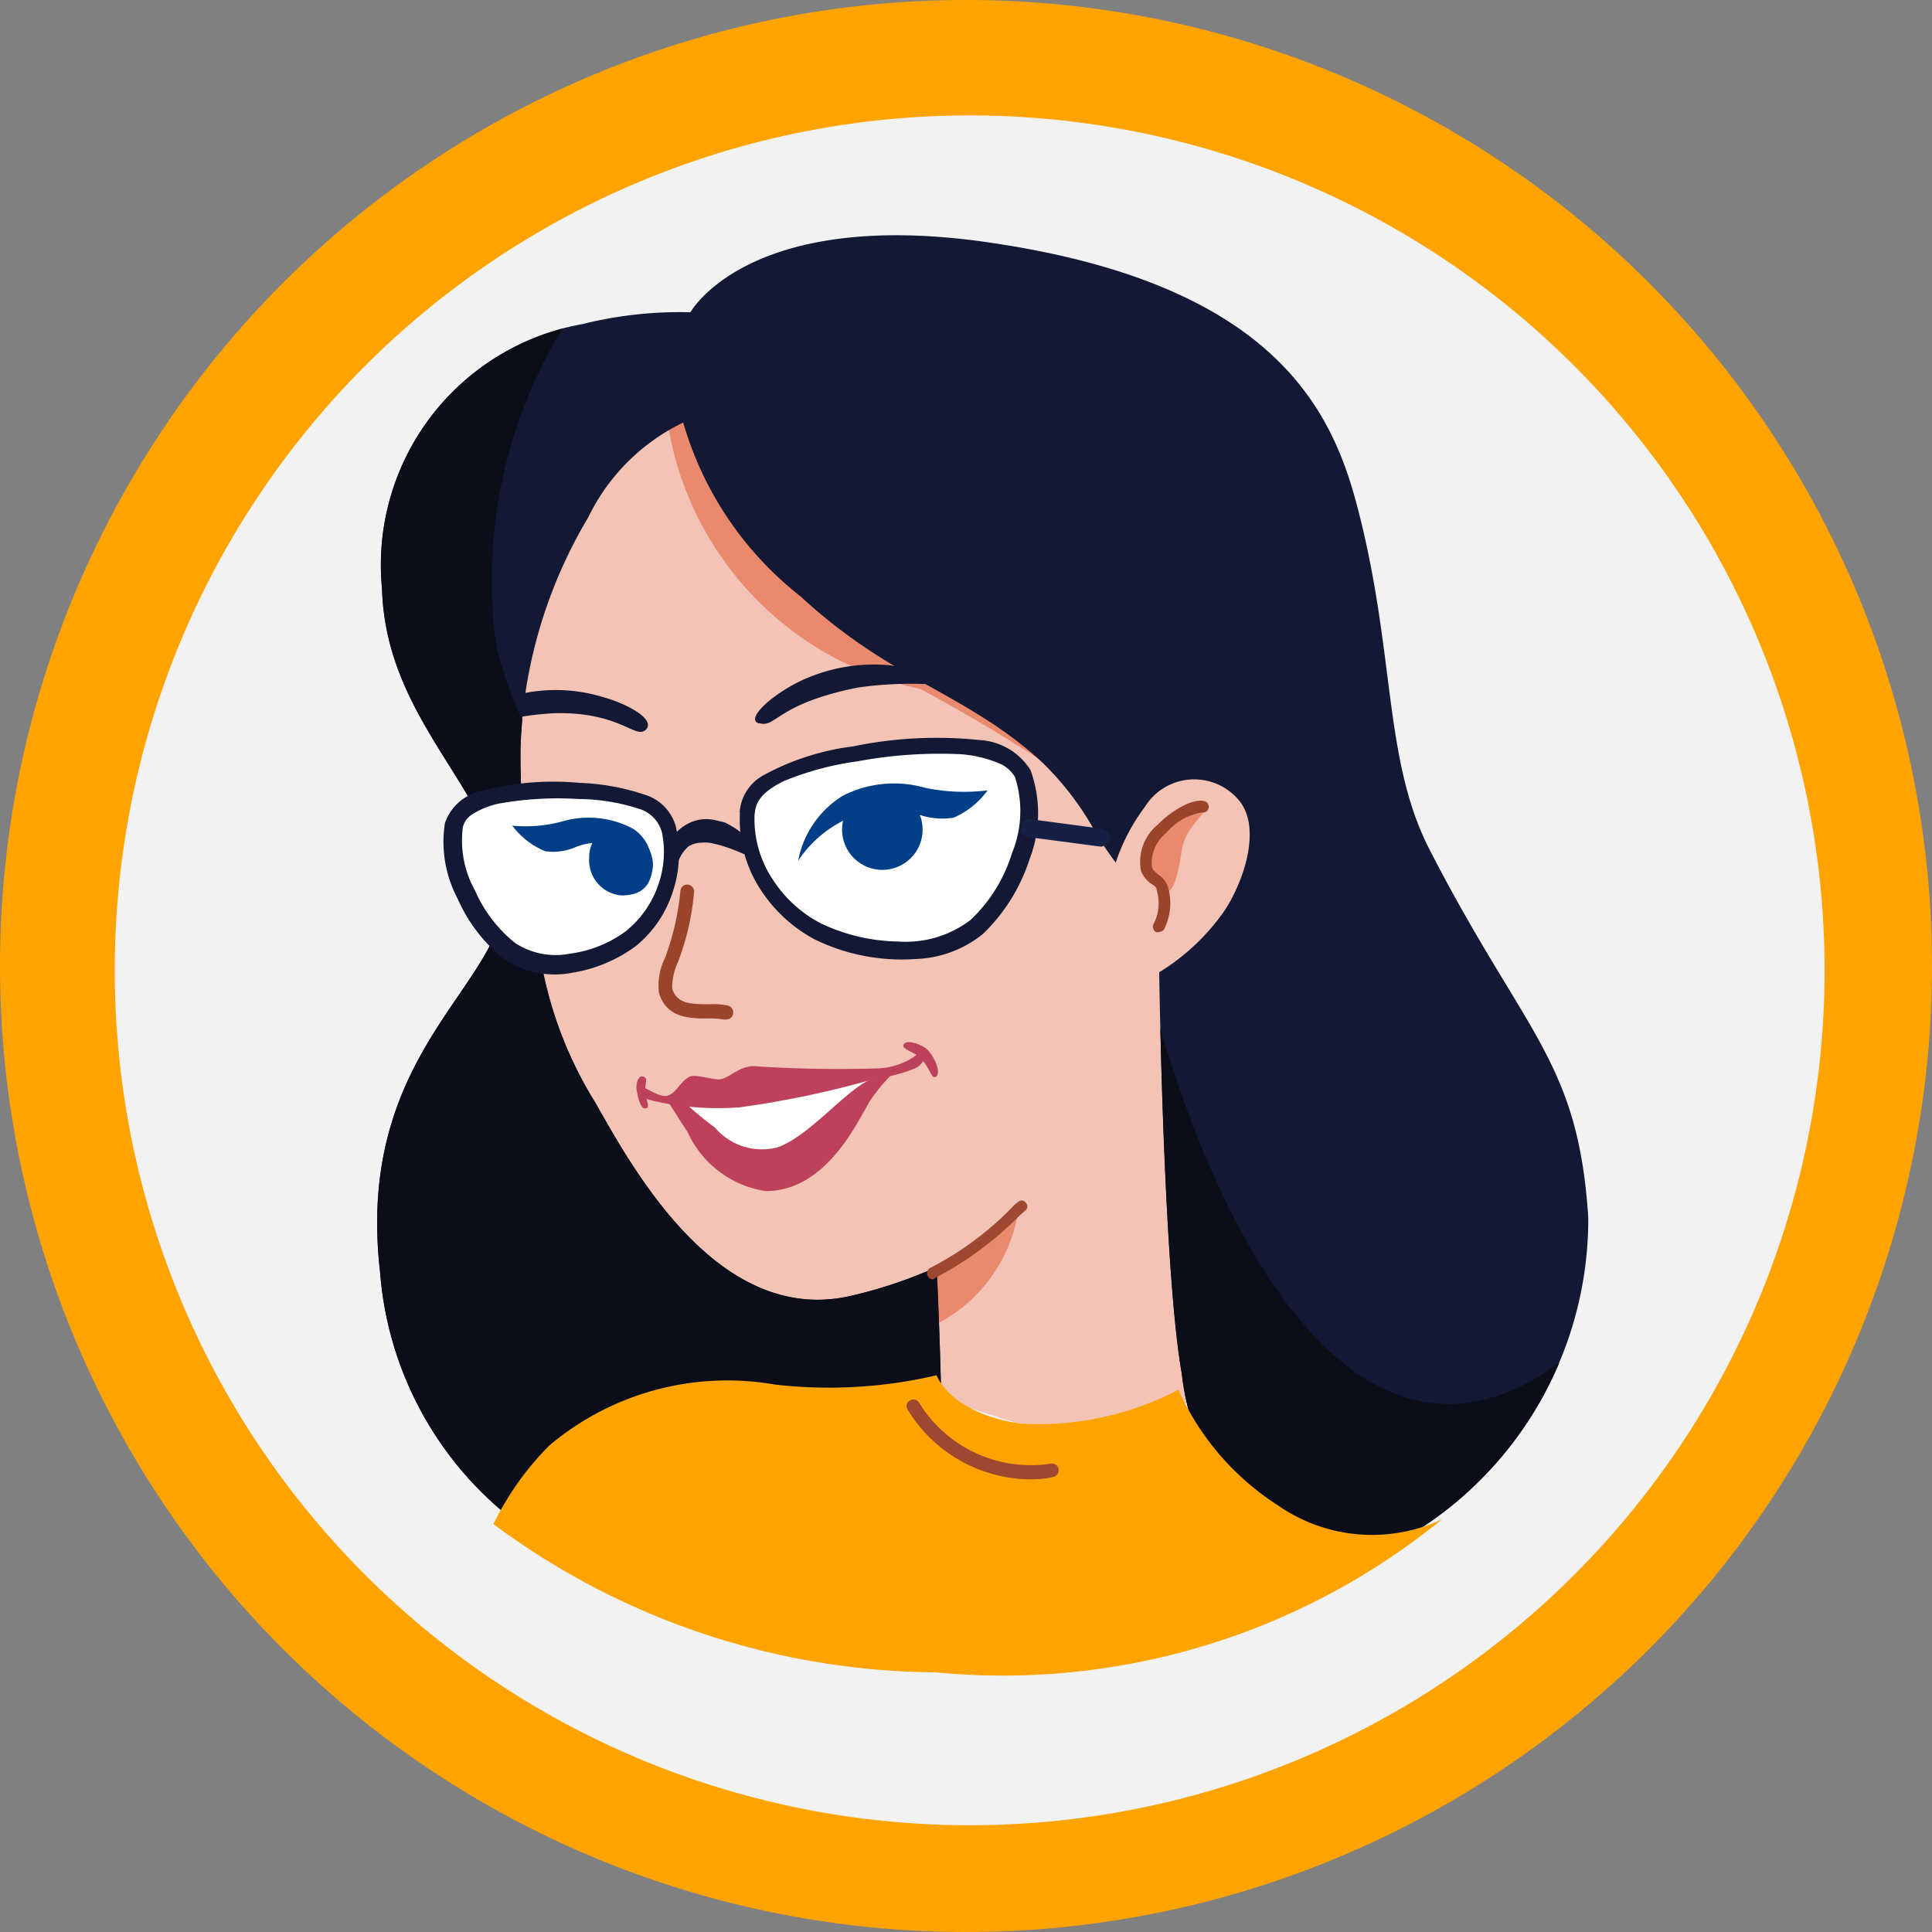 <svg id="Alyson_Project" data-name="Alyson Project" xmlns="http://www.w3.org/2000/svg" xmlns:xlink="http://www.w3.org/1999/xlink" width="24" height="24" viewBox="0 0 24 24">
  <rect x="0" y="0" width="24" height="24" fill="#808080" stroke="none"/>
  <defs>
    <clipPath id="clip-path">
      <rect id="Rectangle_7350" data-name="Rectangle 7350" width="24" height="24" fill="none"/>
    </clipPath>
    <clipPath id="clip-path-2">
      <path id="Path_18882" data-name="Path 18882" d="M8.578,3.879a5.051,5.051,0,0,0-1.342.147,3.039,3.039,0,0,0-2.49,3.283c.044,1.6,1.3,2.44,1.5,3.649S4.392,12.934,4.721,15.8a4.32,4.32,0,0,0,1.8,3.193A2.987,2.987,0,0,1,8.49,18.05a12.052,12.052,0,0,0,3.183-.19c.06-.016-.037-2.12-.037-2.12a5.726,5.726,0,0,1-1.034.351c-1.651.408-2.724-1.539-3.2-2.383a4.976,4.976,0,0,1-.753-2.43,9.8,9.8,0,0,1-.182-1.993A6,6,0,0,1,7.3,6.429a2.547,2.547,0,0,1,1.182-1.18A4.234,4.234,0,0,0,9.95,7.412c1.126,1.039,2.055,1.2,2.978,2.039a3.655,3.655,0,0,1,.659.847,4.072,4.072,0,0,0,.274.419,2.365,2.365,0,0,1,.362-.691A.721.721,0,0,1,15.4,9.953c.277.359.028,1.037-.2,1.376a2.716,2.716,0,0,1-.8.749s.051,3.692.28,4.983a3.342,3.342,0,0,0,1.638,2.514,4.58,4.58,0,0,0,3.413-4.45c-.126-1.956-.784-2.268-1.969-4.564-.593-1.146-.417-2.493-.925-4.356-.327-1.188-1.093-2.7-4.566-3.195a8.042,8.042,0,0,0-1.133-.086c-2.033,0-2.56.955-2.56.955" fill="none"/>
    </clipPath>
  </defs>
  <rect id="Rectangle_5151" data-name="Rectangle 5151" width="24" height="24" fill="none"/>
  <g id="Group_13004" data-name="Group 13004">
    <g id="Group_12999" data-name="Group 12999">
      <g id="Group_12998" data-name="Group 12998" clip-path="url(#clip-path)">
        <path id="Path_18867" data-name="Path 18867" d="M12,0A12,12,0,1,1,0,12,12,12,0,0,1,12,0" fill="#fea300"/>
        <path id="Path_18868" data-name="Path 18868" d="M12.749,1.457a10.62,10.62,0,1,1-11.3,9.892,10.62,10.62,0,0,1,11.3-9.892" fill="#f2f2f2"/>
        <path id="Path_18869" data-name="Path 18869" d="M8.633,4.8A4.605,4.605,0,0,0,6.349,7.578a43.391,43.391,0,0,0,.473,6.992l4.022,2.539L14.2,18.178l1.533-2.16.429-7.133S8.782,4.893,8.633,4.8" fill="#f3c4b5" fill-rule="evenodd"/>
        <path id="Path_18870" data-name="Path 18870" d="M8.523,13.764a6.594,6.594,0,0,1,.891-.167c.323-.037.645-.081.958-.145.1-.019.307-.106.4-.073.018,0-.076.2-.085.218a2.053,2.053,0,0,1-.452.522,1.028,1.028,0,0,1-1.716-.355" fill="#fff" fill-rule="evenodd"/>
        <path id="Path_18871" data-name="Path 18871" d="M7.967,13.506c.04-.017.231.147.34.1s.139-.17.261-.231c.069-.037.3.046.383.031.1-.01.232-.163.415-.162a15.591,15.591,0,0,0,1.559.027.89.89,0,0,0,.328-.085c.158-.076.176-.151.218-.1s-.024.156-.111.188a1.754,1.754,0,0,1-.467.12,11.953,11.953,0,0,1-1.706.362,3.637,3.637,0,0,1-1.11-.09c-.139-.048-.206-.111-.11-.156" fill="#be415b" fill-rule="evenodd"/>
        <path id="Path_18872" data-name="Path 18872" d="M8.469,13.663a4.736,4.736,0,0,0,.415.347.764.764,0,0,0,.772.243c.387-.131.841-.7,1.146-.838.1-.045.424-.214.423-.2a2.142,2.142,0,0,0-.427.474c-.186.336-.574,1.11-1.288,1.107a1.273,1.273,0,0,1-.967-.73c-.094-.143-.16-.252-.243-.378-.015-.015.136,0,.169-.02" fill="#be415b" fill-rule="evenodd"/>
        <path id="Path_18873" data-name="Path 18873" d="M11.221,12.988c-.007.053.144.075.233.175s.115.23.162.217c.087-.024,0-.257-.105-.349-.074-.064-.274-.131-.29-.043" fill="#be415b" fill-rule="evenodd"/>
        <path id="Path_18874" data-name="Path 18874" d="M8.013,13.385c.037.032-.012.07.009.2.011.107.047.153.015.178-.066.034-.1-.073-.125-.2s.034-.233.1-.177" fill="#be415b" fill-rule="evenodd"/>
        <path id="Path_18875" data-name="Path 18875" d="M8.259,4.952a4.008,4.008,0,0,0,3.176,3.607,21.969,21.969,0,0,1,2.3,1.431c.308.185-.442-1.728-.79-2.19a12.933,12.933,0,0,0-2.664-2.754c-.532-.369-1.735-1.131-2.02-.094" fill="#e9896e" fill-rule="evenodd"/>
        <path id="Path_18876" data-name="Path 18876" d="M10.987,16.108c.331-.013.571-.3,1.032-.586.139-.081.65-.623.631-.48a1.919,1.919,0,0,1-1.062,1.43c-.093.053-.273.052-.393.166-.035.038-.238-.276-.208-.53" fill="#e9896e" fill-rule="evenodd"/>
        <path id="Path_18877" data-name="Path 18877" d="M14.844,10.039a2.165,2.165,0,0,0-.491.256.426.426,0,0,0-.122.484c.153.351.344.548.446-.2.049-.337.333-.46.3-.6" fill="#e9896e" fill-rule="evenodd"/>
        <path id="Path_18878" data-name="Path 18878" d="M9.434,8.984c.208.061.212-.241,1.223-.443a4.656,4.656,0,0,1,1.318,0,2.579,2.579,0,0,0-1-.283,2.143,2.143,0,0,0-1.065.218c-.353.18-.653.462-.479.512" fill="#131834" fill-rule="evenodd"/>
        <path id="Path_18879" data-name="Path 18879" d="M8.007,9.075c-.119.093-.332-.235-1.119-.215a3.3,3.3,0,0,0-.993.2s.048-.346.64-.454a2.011,2.011,0,0,1,.977.06c.251.069.671.276.495.413" fill="#131834" fill-rule="evenodd"/>
        <path id="Path_18880" data-name="Path 18880" d="M8.487,5.249a2.536,2.536,0,0,0-1.181,1.18,5.987,5.987,0,0,0-.842,2.856,9.805,9.805,0,0,0,.183,1.993A4.951,4.951,0,0,0,7.4,13.707c.478.845,1.551,2.792,3.2,2.383a5.656,5.656,0,0,0,1.035-.35s.1,2.1.037,2.12a12.017,12.017,0,0,1-3.184.189,2.991,2.991,0,0,0-1.967.939,4.327,4.327,0,0,1-1.8-3.194c-.329-2.861,1.724-3.627,1.524-4.836s-1.454-2.046-1.5-3.649a3.038,3.038,0,0,1,2.49-3.283,5.015,5.015,0,0,1,1.342-.147s.716-1.3,3.694-.869c3.472.5,4.239,2.007,4.566,3.195.507,1.863.332,3.209.925,4.356,1.184,2.3,1.842,2.608,1.968,4.564a4.581,4.581,0,0,1-3.413,4.45A3.347,3.347,0,0,1,14.68,17.06c-.228-1.29-.28-4.982-.28-4.982a2.719,2.719,0,0,0,.8-.749c.232-.339.48-1.017.2-1.376a.723.723,0,0,0-1.016-.113.738.738,0,0,0-.163.185,2.413,2.413,0,0,0-.361.691,3.975,3.975,0,0,1-.275-.419,3.646,3.646,0,0,0-.658-.845c-.924-.841-1.853-1-2.978-2.04A4.236,4.236,0,0,1,8.487,5.249" fill="#131834" fill-rule="evenodd"/>
      </g>
    </g>
    <g id="Group_13001" data-name="Group 13001">
      <g id="Group_13000" data-name="Group 13000" clip-path="url(#clip-path-2)">
        <path id="Path_18881" data-name="Path 18881" d="M7.123,3.868A6.01,6.01,0,0,0,6.164,8.02c.3,1.2.629,1.215.959,2.365.272.943,2.364,2.629,3.827,4.143.166.169,2.918-3.891,3.2-2.727,1.077,4.439,3.295,7.419,5.961,4.442,1.632-1.831.679,4.9.642,5.157-.139.9-16.188-1.574-16.8-.874-.271.317-.642-12.069.586-14.354A5.327,5.327,0,0,1,5.8,4.534a1.5,1.5,0,0,1,.642-.371" fill="#0b0e18" fill-rule="evenodd"/>
      </g>
    </g>
    <g id="Group_13003" data-name="Group 13003">
      <g id="Group_13002" data-name="Group 13002" clip-path="url(#clip-path)">
        <path id="Path_18883" data-name="Path 18883" d="M14.393,11.579a.061.061,0,0,1-.033,0,.077.077,0,0,1-.033-.095.555.555,0,0,0,.041-.428c0-.034-.029-.055-.072-.08a.377.377,0,0,1-.123-.159.6.6,0,0,1,.21-.574c.169-.172.428-.326.577-.292a.073.073,0,0,1,.053.089v0a.073.073,0,0,1-.087.053.741.741,0,0,0-.438.253.481.481,0,0,0-.178.427c.011.034.035.055.079.091a.286.286,0,0,1,.123.166.719.719,0,0,1-.055.521.1.1,0,0,1-.063.027" fill="#9b442c"/>
        <path id="Path_18884" data-name="Path 18884" d="M9.017,12.666H9a1.051,1.051,0,0,0-.2-.014c-.223,0-.525,0-.615-.323a.759.759,0,0,1,.074-.424,3.244,3.244,0,0,0,.193-.837.085.085,0,1,1,.17.012,3.19,3.19,0,0,1-.2.871.786.786,0,0,0-.073.324c.053.186.21.2.451.2a.98.98,0,0,1,.242.016.089.089,0,0,1,.066.1.084.084,0,0,1-.084.072" fill="#9b442c"/>
        <path id="Path_18885" data-name="Path 18885" d="M9.28,10.093c.026-.391.545-.59,1.341-.727.543-.1,1.838-.263,2.078.247a1.947,1.947,0,0,1-.572,1.908,1.97,1.97,0,0,1-1.97.052,1.618,1.618,0,0,1-.877-1.48" fill="#fff" fill-rule="evenodd"/>
        <path id="Path_18886" data-name="Path 18886" d="M9.188,10.091h0a.573.573,0,0,1,.3-.463,3.138,3.138,0,0,1,1.108-.356,5.148,5.148,0,0,1,1.571-.079.8.8,0,0,1,.634.372,1.583,1.583,0,0,1-.012,1.11,2.24,2.24,0,0,1-.58.928,1.4,1.4,0,0,1-.833.31,2.463,2.463,0,0,1-1.261-.246,1.832,1.832,0,0,1-.691-.654,1.591,1.591,0,0,1-.232-.922m.182.018h0a1.346,1.346,0,0,0,.215.8,1.573,1.573,0,0,0,.621.568,2.322,2.322,0,0,0,.95.219,1.331,1.331,0,0,0,.894-.266,1.9,1.9,0,0,0,.516-.829,1.372,1.372,0,0,0,.038-.949.415.415,0,0,0-.2-.171,1.541,1.541,0,0,0-.474-.112,5.591,5.591,0,0,0-1.285.089,3.69,3.69,0,0,0-.91.244c-.222.109-.352.227-.362.4Z" fill="#131834" fill-rule="evenodd"/>
        <path id="Path_18887" data-name="Path 18887" d="M13.669,10.515h-.013l-.884-.117a.112.112,0,0,1,.027-.222l.885.118a.12.12,0,0,1,.1.124.127.127,0,0,1-.111.1" fill="#142045"/>
        <path id="Path_18888" data-name="Path 18888" d="M8.313,10.316C8.241,9.985,7.82,9.87,7.2,9.834c-.42-.033-1.437-.036-1.544.42a1.84,1.84,0,0,0,.685,1.567,1.372,1.372,0,0,0,1.977-1.505" fill="#fff" fill-rule="evenodd"/>
        <path id="Path_18889" data-name="Path 18889" d="M8.4,10.293h0a1.475,1.475,0,0,1-.045.793,1.431,1.431,0,0,1-.451.662,1.8,1.8,0,0,1-.785.334,1.137,1.137,0,0,1-.86-.169,1.983,1.983,0,0,1-.575-.751,1.507,1.507,0,0,1-.157-.937.614.614,0,0,1,.451-.4,3.544,3.544,0,0,1,1.222-.1,2.837,2.837,0,0,1,.8.144.573.573,0,0,1,.4.417m-.18.045h0a.418.418,0,0,0-.293-.287,2.471,2.471,0,0,0-.738-.118,4.158,4.158,0,0,0-.99.056,1.016,1.016,0,0,0-.338.137.266.266,0,0,0-.111.155,1.275,1.275,0,0,0,.15.787,1.731,1.731,0,0,0,.5.654.921.921,0,0,0,.684.131,1.489,1.489,0,0,0,.686-.275,1.26,1.26,0,0,0,.4-.559,1.225,1.225,0,0,0,.05-.686Z" fill="#131834" fill-rule="evenodd"/>
        <path id="Path_18890" data-name="Path 18890" d="M8.432,10.68a.094.094,0,0,1-.1.071.1.1,0,0,1-.072-.1.646.646,0,0,1,.133-.3.525.525,0,0,1,.3-.169.509.509,0,0,1,.223.014l.083.019a1.149,1.149,0,0,1,.145.082.924.924,0,0,1,.18.162.088.088,0,0,1-.1.143,2.463,2.463,0,0,0-.269-.1l-.1-.025a.427.427,0,0,0-.133-.009.311.311,0,0,0-.171.048.442.442,0,0,0-.116.163" fill="#131834" fill-rule="evenodd"/>
        <path id="Path_18891" data-name="Path 18891" d="M9.916,10.686a1.214,1.214,0,0,1,.552-.8,1.4,1.4,0,0,1,1.022-.1,2.365,2.365,0,0,0,.778.032,1.018,1.018,0,0,1-.423.34.891.891,0,0,1-.391-.026,1.625,1.625,0,0,0-.571-.072,1.458,1.458,0,0,0-.967.631" fill="#003f88" fill-rule="evenodd"/>
        <path id="Path_18892" data-name="Path 18892" d="M10.465,10.241a.5.5,0,1,1,.427.56.5.5,0,0,1-.427-.56" fill="#003f88"/>
        <path id="Path_18893" data-name="Path 18893" d="M8.071,10.87a.506.506,0,0,0-.2-.571,1.167,1.167,0,0,0-.867-.1,1.772,1.772,0,0,1-.64.058.972.972,0,0,0,.408.317.7.7,0,0,0,.349-.039.77.77,0,0,1,.382-.063c.351.032.428.236.567.4" fill="#003f88" fill-rule="evenodd"/>
        <path id="Path_18894" data-name="Path 18894" d="M7.741,10.288a.351.351,0,0,0-.414.276.321.321,0,0,0-.007.082.438.438,0,0,0,.393.477h.023c.246-.006.355-.124.376-.376a.488.488,0,0,0-.371-.46" fill="#003f88" fill-rule="evenodd"/>
        <path id="Path_18895" data-name="Path 18895" d="M14.642,17.271A3.315,3.315,0,0,0,15.875,18.7a2.046,2.046,0,0,0,2.037.174,8.635,8.635,0,0,1-6.292,1.9,9.3,9.3,0,0,1-5.49-1.841,3.619,3.619,0,0,1,.693-.976,3.431,3.431,0,0,1,2.8-.758,5.868,5.868,0,0,0,2.012-.115s.16.469,1.037.6a3.744,3.744,0,0,0,1.97-.422" fill="#fea300" fill-rule="evenodd"/>
        <path id="Path_18896" data-name="Path 18896" d="M12.856,18.376a1.794,1.794,0,0,1-1.585-.873A.077.077,0,0,1,11.3,17.4l.012-.006a.078.078,0,0,1,.105.031l0,0a1.63,1.63,0,0,0,1.632.758.083.083,0,1,1,.039.162.891.891,0,0,1-.23.03" fill="#9f4831"/>
        <path id="Path_18897" data-name="Path 18897" d="M11.587,15.893a.074.074,0,0,1-.063-.044.075.075,0,0,1,.034-.1A3.91,3.91,0,0,0,12.571,15a.338.338,0,0,1,.074-.067.064.064,0,0,1,.092,0l.006.007a.065.065,0,0,1,0,.092l-.007.006-.075.067a4.249,4.249,0,0,1-1.054.776.025.025,0,0,1-.021.012" fill="#9f4831"/>
      </g>
    </g>
  </g>
</svg>
